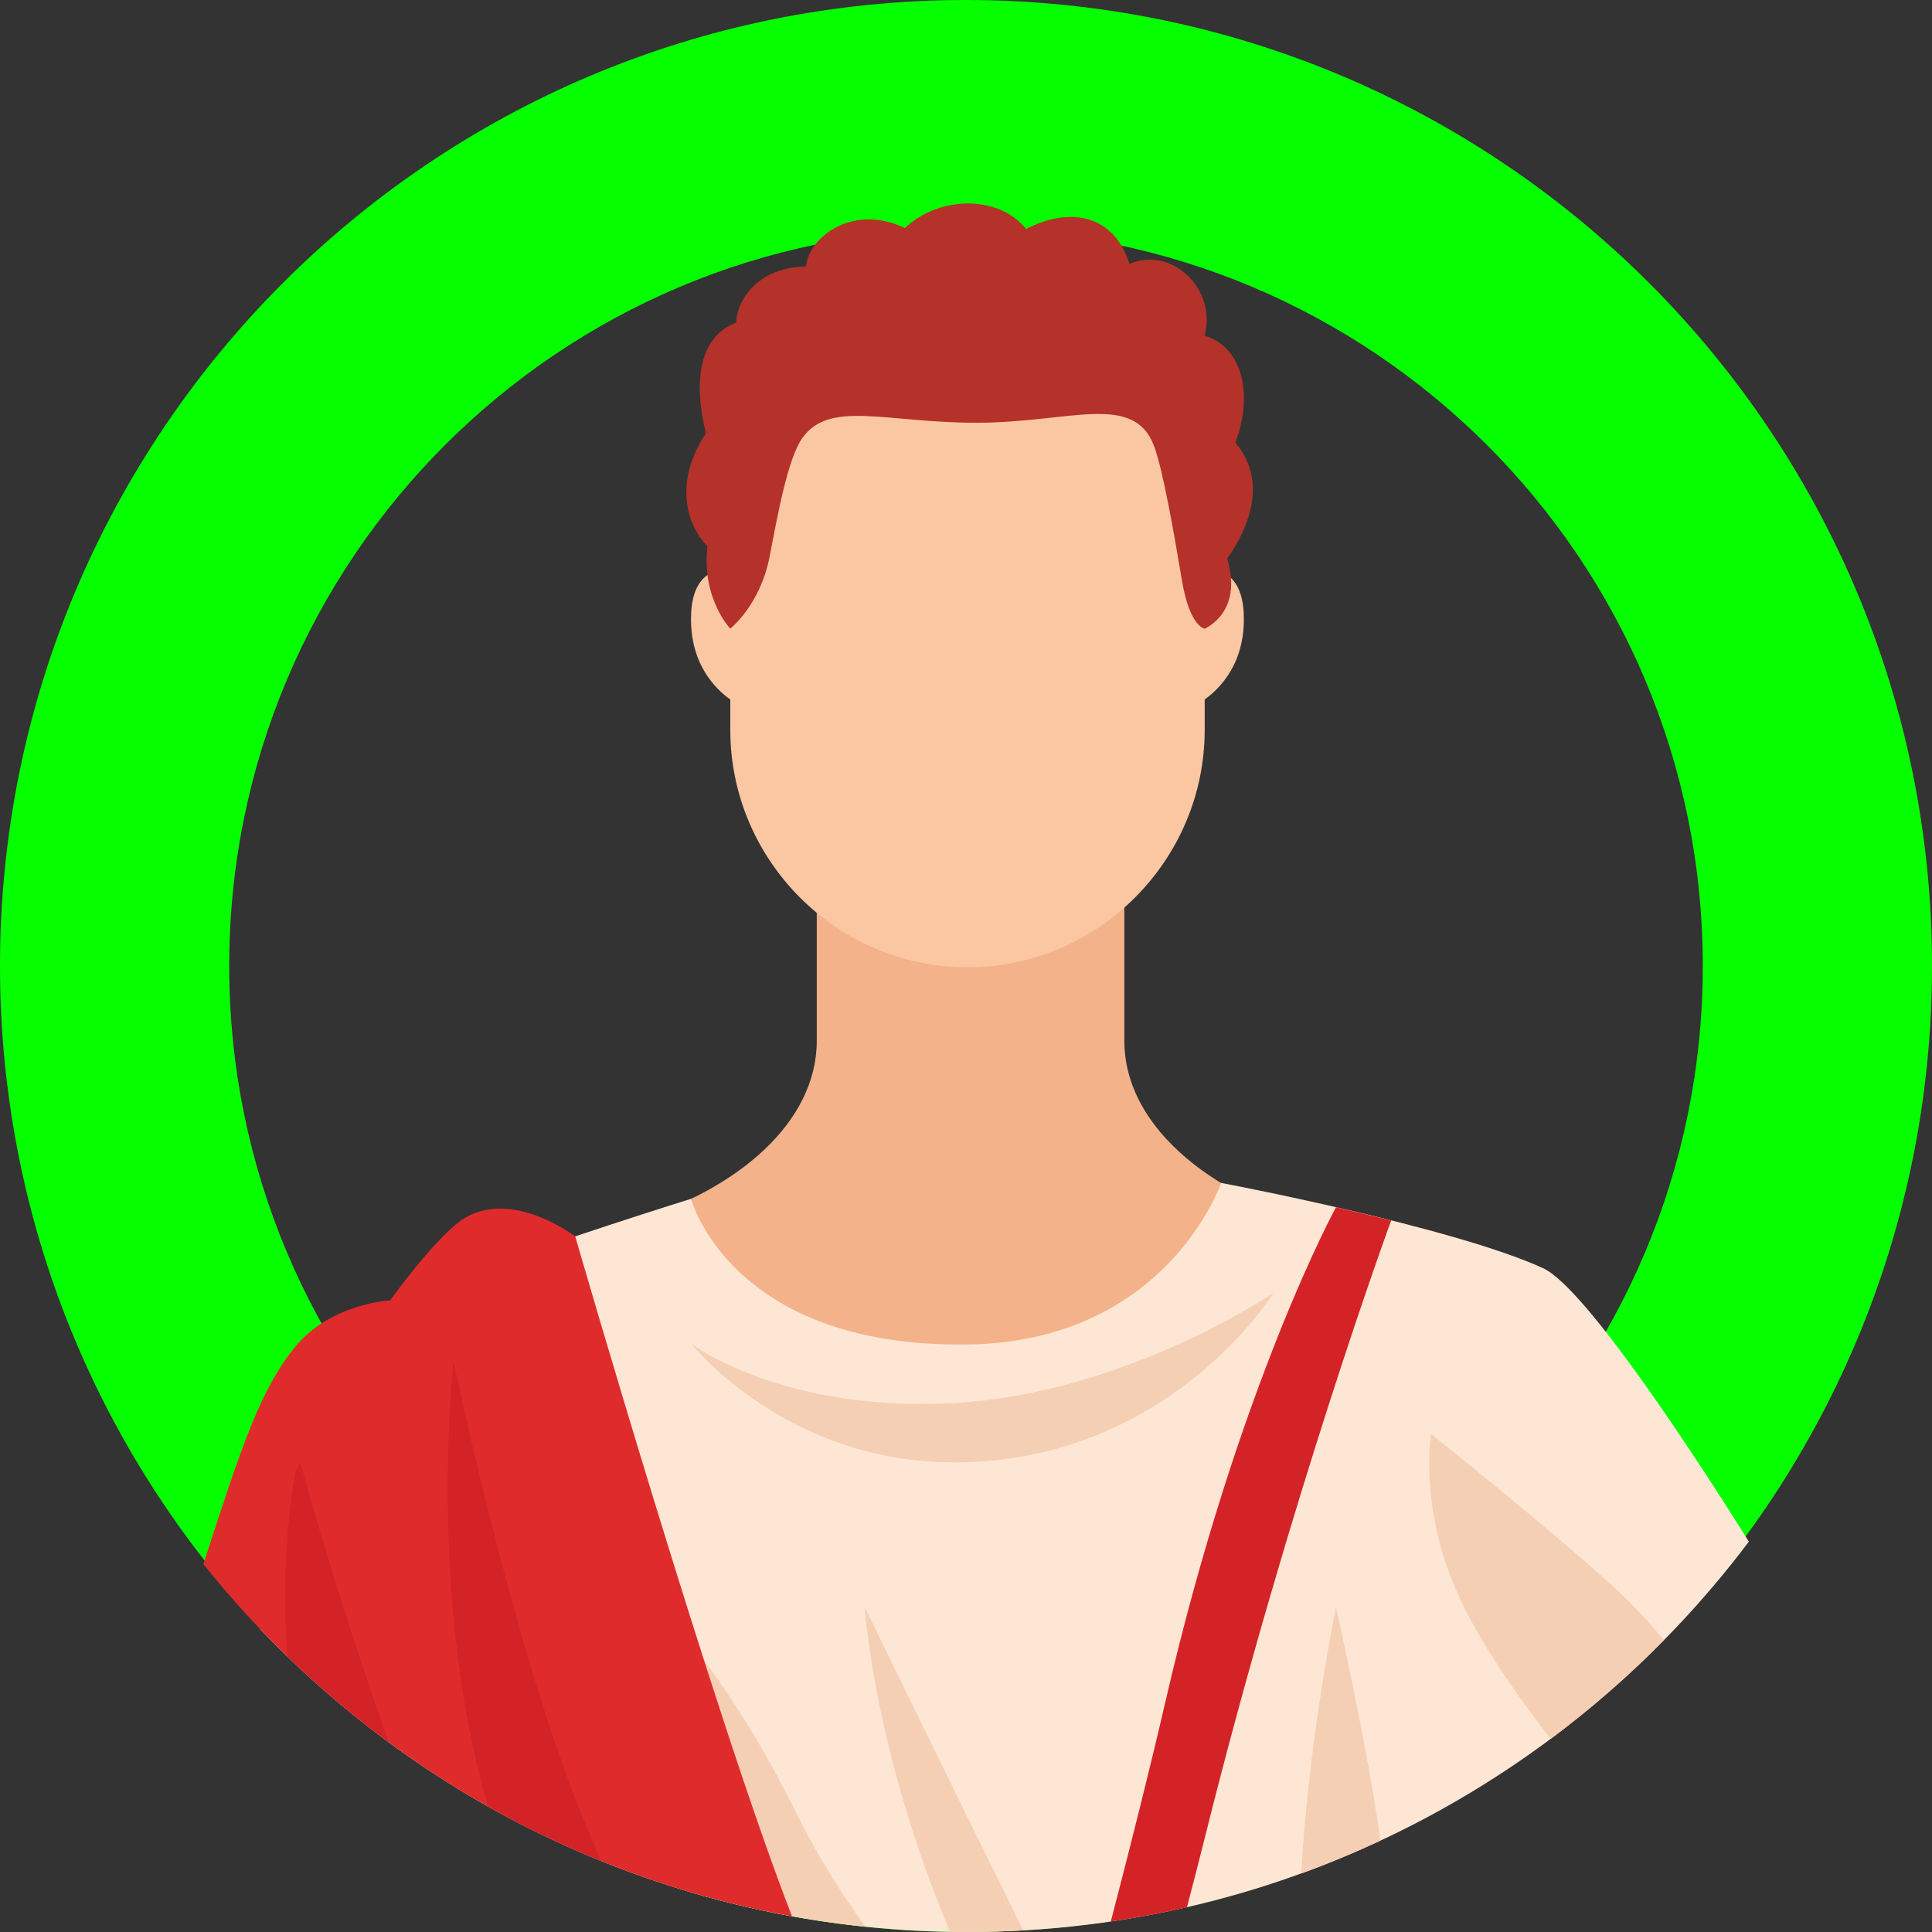 <svg width="95" height="95" viewBox="0 0 95 95" fill="none" xmlns="http://www.w3.org/2000/svg">
<rect x="0" y="0" width="95" height="95" fill="#333333" stroke="none"/>
<g id="person">
<path id="Subtract" fill-rule="evenodd" clip-rule="evenodd" d="M47.5 95C21.267 95 0 73.734 0 47.5C0 21.267 21.267 0 47.5 0C73.734 0 95 21.267 95 47.5C95 73.734 73.734 95 47.5 95ZM47.5 83.729C27.491 83.729 11.271 67.509 11.271 47.5C11.271 27.491 27.491 11.271 47.5 11.271C67.509 11.271 83.729 27.491 83.729 47.5C83.729 67.509 67.509 83.729 47.5 83.729Z" fill="#05FF00"/>
<g id="&#208;&#191;&#208;&#181;&#209;&#128;&#209;&#129;&#208;&#190;&#208;&#189;&#208;&#176;&#208;&#182; 1">
<g id="&#208;&#161;&#208;&#187;&#208;&#190;&#208;&#185;_x0020_1">
<g id="_1987589140464">
<path id="Vector" d="M31.156 60.045C36.24 58.51 40.162 55.212 40.162 51.177C40.162 46.622 40.162 42.446 40.162 42.446H47.209C47.209 42.446 47.403 42.776 47.724 43.362C48.05 42.776 48.238 42.446 48.238 42.446H55.286C55.286 42.446 55.286 46.622 55.286 51.177C55.286 55.571 59.944 59.086 65.689 60.409C62.663 76.185 33.639 75.401 31.151 60.041L31.156 60.045Z" fill="#F4B28A"/>
<path id="Vector_2" d="M47.573 47.563C53.988 47.563 59.237 42.309 59.237 35.888V25.933C59.237 19.512 53.988 14.258 47.573 14.258C41.158 14.258 35.91 19.512 35.91 25.933V35.888C35.91 42.309 41.158 47.563 47.573 47.563Z" fill="#FAC7A2"/>
<path id="Vector_3" d="M58.571 34.787C58.571 34.787 61.346 33.648 61.153 30.114C60.959 26.584 57.306 28.456 57.306 28.456L58.571 34.782V34.787Z" fill="#FAC7A2"/>
<path id="Vector_4" d="M36.57 34.787C36.57 34.787 33.795 33.648 33.988 30.114C34.182 26.584 37.84 28.456 37.84 28.456L36.57 34.782V34.787Z" fill="#FAC7A2"/>
<path id="Vector_5" d="M59.237 30.912C59.237 30.912 58.505 30.841 58.118 28.536C57.75 26.353 57.188 23.097 56.744 21.926C55.748 19.289 52.624 20.768 48.106 20.787C43.589 20.806 40.814 19.644 39.459 21.529C38.732 22.535 38.227 25.389 37.84 27.383C37.382 29.75 35.91 30.912 35.91 30.912C35.91 30.912 34.493 29.443 34.786 26.868C33.648 25.677 33.209 23.556 34.711 21.307C34.13 18.973 34.262 16.615 36.202 15.859C36.221 14.881 37.118 13.171 39.634 13.1C39.785 11.593 42.013 10.005 44.495 11.215C46.152 9.632 49.088 9.556 50.457 11.262C52.633 10.128 54.786 10.567 55.541 12.977C57.66 12.075 59.846 14.267 59.232 16.502C61.163 17.092 61.606 19.502 60.747 21.765C62.404 23.726 61.328 26.065 60.341 27.473C61.153 30.123 59.232 30.917 59.232 30.917L59.237 30.912Z" fill="#B4322A"/>
<path id="Vector_6" d="M60.044 58.165C60.044 58.165 57.401 65.97 47.573 66.112C35.91 66.273 33.979 58.949 33.979 58.949C33.979 58.949 26.899 61.151 22.655 62.795C19.488 64.024 14.905 74.749 12.785 80.102C21.541 89.282 33.889 94.999 47.568 94.999C63.273 94.999 77.221 87.463 85.996 75.803C83.668 72.094 78.014 63.334 75.871 62.356C71.387 60.305 60.039 58.165 60.039 58.165H60.044Z" fill="#FDE7D4"/>
<path id="Vector_7" d="M42.551 94.74C41.309 93.01 40.13 91.125 39.148 89.131C34.649 80.003 29.646 76.218 29.646 76.218C29.646 76.218 31.576 84.255 34.498 93.199C37.099 93.932 39.794 94.456 42.556 94.74H42.551Z" fill="#F5CFB4"/>
<path id="Vector_8" d="M42.518 79.03C42.518 79.03 42.971 86.117 46.714 94.99C47.002 94.995 47.29 94.999 47.578 94.999C48.498 94.999 49.409 94.971 50.315 94.919C46.459 87.118 42.522 79.03 42.522 79.03H42.518Z" fill="#F5CFB4"/>
<path id="Vector_9" d="M28.286 60.797C28.286 60.797 35.045 84.203 38.944 94.229C27.29 92.117 17.104 85.8 10 76.908C11.893 71.068 12.785 68.385 14.47 66.278C16.221 64.09 19.186 63.943 19.186 63.943C19.186 63.943 20.993 61.392 22.433 60.192C24.855 58.175 28.291 60.801 28.291 60.801L28.286 60.797Z" fill="#E02B2C"/>
<path id="Vector_10" d="M70.367 70.511C70.367 70.511 76.555 75.448 79.486 78.16C80.326 78.94 81.119 79.805 81.823 80.646C80.095 82.403 78.231 84.028 76.253 85.503C74.766 83.603 72.675 80.698 71.585 78.16C69.777 73.96 70.367 70.511 70.367 70.511Z" fill="#F5CFB4"/>
<path id="Vector_11" d="M65.694 79.03C65.694 79.03 67.233 85.833 67.879 90.506C66.61 91.097 65.312 91.64 63.985 92.122C64.353 85.455 65.694 79.03 65.694 79.03Z" fill="#F5CFB4"/>
<path id="Vector_12" d="M68.408 60.008C68.408 60.008 63.457 73.487 59.237 90.388C58.949 91.546 58.656 92.68 58.364 93.785C57.132 94.069 55.886 94.3 54.62 94.484C55.612 90.676 56.56 86.911 57.306 83.669C60.903 68.111 65.694 59.36 65.694 59.36L68.408 60.008Z" fill="#D42326"/>
<path id="Vector_13" d="M14.527 72.339C14.678 72.051 14.772 71.905 14.772 71.905C14.772 71.905 16.448 78.165 19.115 85.663C17.359 84.373 15.697 82.965 14.135 81.454C13.899 78.439 14.008 75.396 14.527 72.339Z" fill="#D42326"/>
<path id="Vector_14" d="M23.995 88.824C23.873 88.394 23.759 87.974 23.651 87.558C21.093 77.726 22.296 66.877 22.296 66.877C22.296 66.877 25.053 80.287 28.489 88.947C28.801 89.736 29.159 90.591 29.546 91.498C27.63 90.724 25.775 89.826 23.995 88.819V88.824Z" fill="#D42326"/>
<path id="Vector_15" d="M62.626 63.566C62.626 63.566 57.523 71.909 46.894 71.909C38.614 71.909 33.979 66.065 33.979 66.065C33.979 66.065 38.407 69.457 46.894 68.99C55.376 68.522 62.626 63.566 62.626 63.566Z" fill="#F5CFB4"/>
</g>
</g>
</g>
</g>
</svg>
